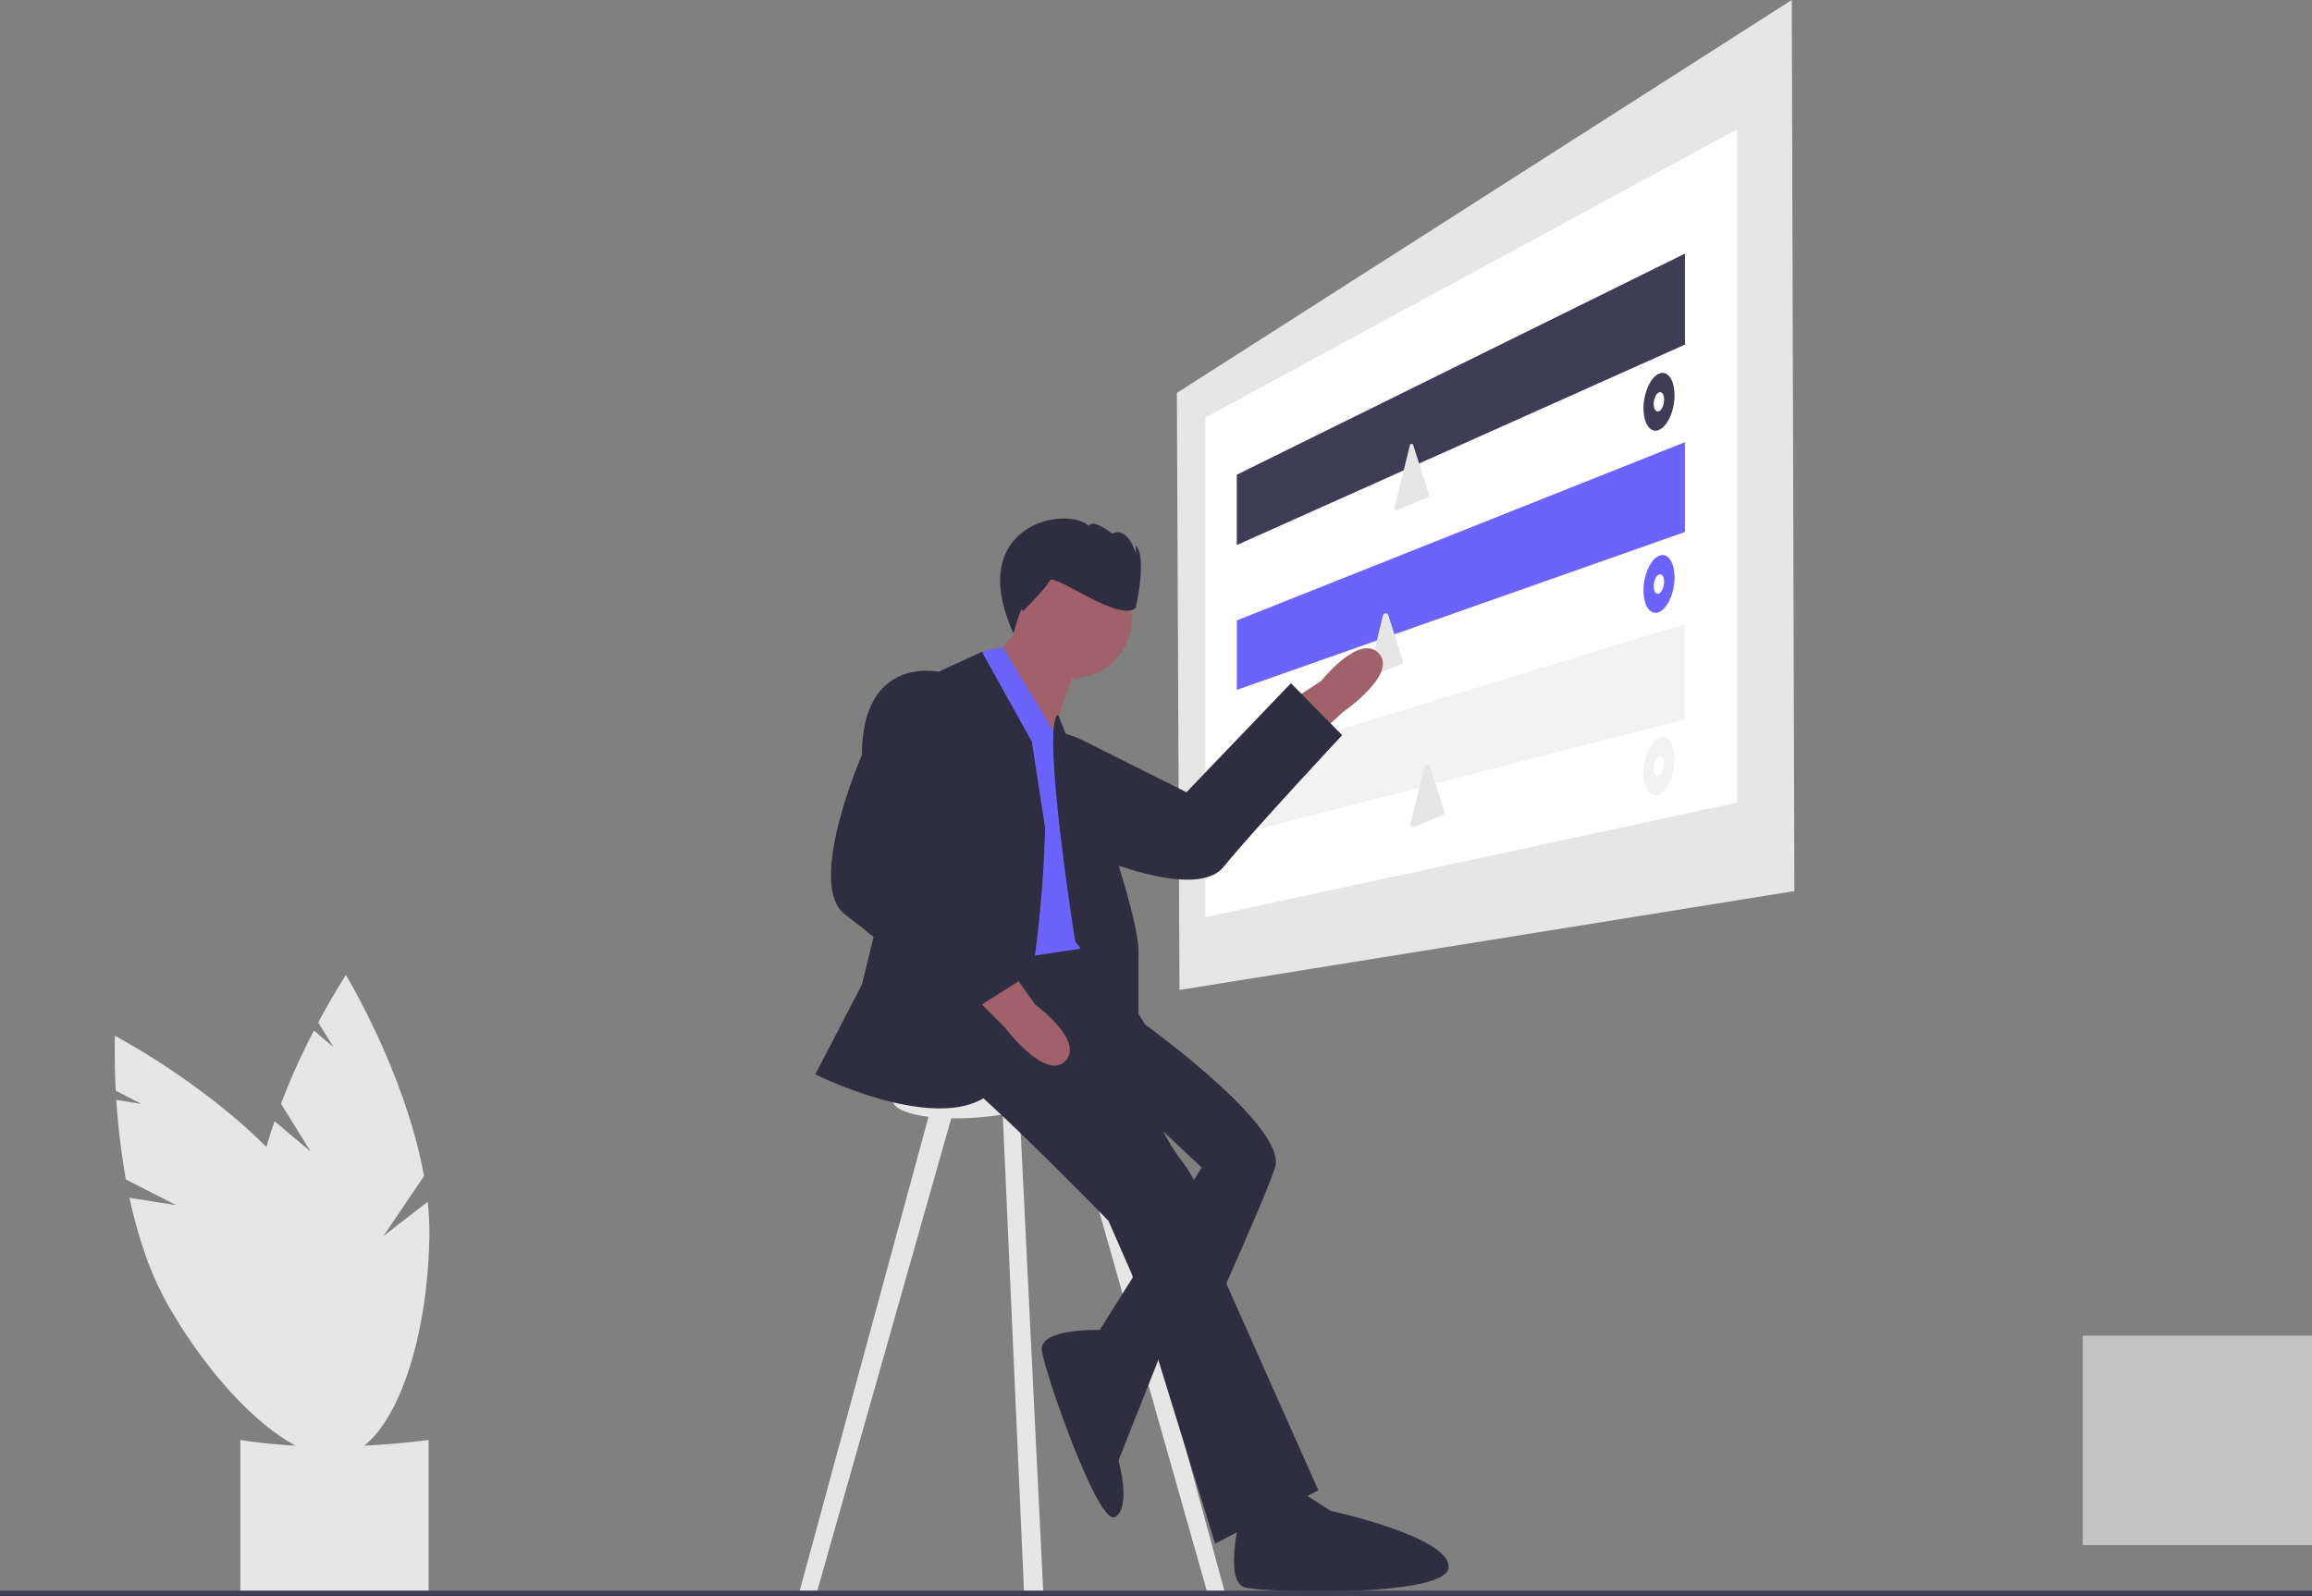 <svg width="585" height="404" viewBox="0 0 585 404" fill="none" xmlns="http://www.w3.org/2000/svg">
<rect x="0" y="0" width="585" height="404" fill="#808080" stroke="none"/>
<g clip-path="url(#clip0)">
<path d="M78.608 291.422L71.085 279.279C73.516 272.972 76.301 266.806 79.426 260.812L84.365 264.964L80.514 258.747C84.452 251.373 87.528 246.74 87.528 246.74C87.528 246.74 102.606 271.565 107.286 297.623L97.012 312.804L108.222 304.126C108.553 307.158 108.694 310.207 108.643 313.255C108.024 343.992 97.472 368.708 85.076 368.458C72.679 368.209 63.132 343.09 63.751 312.353C63.943 302.824 66.302 292.898 69.465 283.736L78.608 291.422Z" fill="#E6E6E6"/>
<path d="M44.567 304.978L31.843 298.467C30.66 291.813 29.854 285.097 29.428 278.352L35.804 279.355L29.29 276.022C28.846 267.676 29.081 262.121 29.081 262.121C29.081 262.121 54.835 275.588 72.325 295.478L71.386 313.779L76.491 300.562C78.344 302.986 80.042 305.523 81.576 308.159C96.951 334.791 100.707 361.397 89.966 367.585C79.225 373.772 58.054 357.199 42.679 330.567C37.913 322.31 34.796 312.595 32.762 303.119L44.567 304.978Z" fill="#E6E6E6"/>
<path d="M108.453 403.273C93.792 404.209 77.818 403.218 60.824 403.273V364.406C75.798 366.735 91.767 366.496 108.453 364.406V403.273Z" fill="#E6E6E6"/>
<path d="M454.029 225.501L298.442 250.526L297.782 99.432L453.37 0L454.029 225.501Z" fill="#E6E6E6"/>
<path d="M439.525 203.11L305.034 232.086V105.643L439.525 32.726V203.11Z" fill="white"/>
<path d="M426.34 87.204L312.945 137.929V120.131L426.34 64.173V87.204Z" fill="#3F3D56"/>
<path d="M426.34 134.62L312.945 174.572V157.011L426.34 111.896V134.62Z" fill="#6C63FF"/>
<path d="M356.755 112.617C356.778 112.528 356.828 112.447 356.9 112.389C356.972 112.331 357.061 112.298 357.154 112.295C357.247 112.292 357.338 112.319 357.413 112.372C357.489 112.426 357.545 112.502 357.573 112.591L359.409 118.371L361.609 125.295C361.641 125.396 361.634 125.506 361.589 125.602C361.544 125.699 361.465 125.775 361.367 125.815L357.116 127.585L353.381 129.14C353.308 129.17 353.229 129.179 353.151 129.167C353.073 129.155 353 129.121 352.941 129.07C352.881 129.019 352.837 128.952 352.813 128.877C352.789 128.803 352.786 128.723 352.805 128.646L354.848 120.356L356.755 112.617Z" fill="#E6E6E6"/>
<path d="M349.936 155.716C349.972 155.567 350.056 155.435 350.175 155.339C350.294 155.243 350.441 155.188 350.594 155.183C350.746 155.178 350.897 155.223 351.021 155.311C351.146 155.399 351.239 155.526 351.285 155.671L352.824 160.516L354.947 167.2C355 167.367 354.989 167.548 354.915 167.707C354.841 167.866 354.71 167.991 354.548 168.058L350.532 169.73L347.301 171.075C347.182 171.125 347.05 171.141 346.922 171.12C346.794 171.1 346.674 171.045 346.575 170.96C346.477 170.876 346.404 170.766 346.364 170.642C346.324 170.519 346.32 170.387 346.351 170.261L348.263 162.502L349.936 155.716Z" fill="#E6E6E6"/>
<path d="M426.34 182.036L312.945 211.215V192.573L426.34 157.914V182.036Z" fill="#F2F2F2"/>
<path d="M423.703 100.015C423.703 103.982 421.924 107.925 419.747 108.816C417.589 109.7 415.854 107.246 415.854 103.342C415.854 99.439 417.589 95.514 419.747 94.568C421.924 93.614 423.703 96.049 423.703 100.015Z" fill="#3F3D56"/>
<path d="M421.065 101.133C421.065 102.455 420.474 103.775 419.747 104.08C419.022 104.383 418.435 103.563 418.435 102.248C418.435 100.933 419.022 99.616 419.747 99.305C420.474 98.993 421.065 99.811 421.065 101.133Z" fill="white"/>
<path d="M423.703 146.114C423.703 150.081 421.924 154.024 419.747 154.915C417.589 155.799 415.854 153.345 415.854 149.441C415.854 145.538 417.589 141.613 419.747 140.667C421.924 139.713 423.703 142.148 423.703 146.114Z" fill="#6C63FF"/>
<path d="M421.065 147.232C421.065 148.554 420.474 149.874 419.747 150.179C419.022 150.482 418.435 149.662 418.435 148.347C418.435 147.032 419.022 145.715 419.747 145.404C420.474 145.092 421.065 145.91 421.065 147.232Z" fill="white"/>
<path d="M423.703 192.213C423.703 196.18 421.924 200.123 419.747 201.014C417.589 201.898 415.854 199.444 415.854 195.54C415.854 191.637 417.589 187.712 419.747 186.766C421.924 185.812 423.703 188.247 423.703 192.213Z" fill="#F2F2F2"/>
<path d="M421.065 193.331C421.065 194.653 420.474 195.973 419.747 196.278C419.022 196.581 418.435 195.761 418.435 194.446C418.435 193.131 419.022 191.814 419.747 191.503C420.474 191.191 421.065 192.009 421.065 193.331Z" fill="white"/>
<path d="M360.476 193.914C360.513 193.766 360.597 193.633 360.716 193.537C360.834 193.441 360.981 193.386 361.134 193.381C361.287 193.376 361.437 193.421 361.562 193.509C361.687 193.598 361.779 193.724 361.826 193.87L363.365 198.715L365.488 205.398C365.541 205.565 365.529 205.746 365.455 205.905C365.382 206.064 365.251 206.189 365.089 206.257L361.072 207.929L357.842 209.273C357.722 209.323 357.591 209.339 357.463 209.318C357.334 209.298 357.214 209.243 357.116 209.158C357.017 209.074 356.944 208.964 356.904 208.841C356.865 208.717 356.86 208.585 356.891 208.459L358.804 200.7L360.476 193.914Z" fill="#E6E6E6"/>
<path d="M333.712 185.811L339.846 180.159C339.846 180.159 353.732 170.605 348.882 165.353C344.032 160.1 334.256 172.348 334.256 172.348L328.19 176.318L333.712 185.811Z" fill="#A0616A"/>
<path d="M252.611 188.441L249.038 193.354C249.038 193.354 244.044 212.537 269.314 213.555C269.314 213.555 301.587 229.184 309.576 219.392C317.565 209.601 339.608 186.049 339.608 186.049L326.641 172.884L300.216 200.474L274.579 187.641C274.579 187.641 261.374 180.366 252.611 188.441Z" fill="#2F2E41"/>
<path d="M235.794 279.47L202.336 402.607L206.55 403.449L241.695 279.47H235.794Z" fill="#E6E6E6"/>
<path d="M276.356 279.47L309.814 402.607L305.599 403.449L270.454 279.47H276.356Z" fill="#E6E6E6"/>
<path d="M253.497 276.944L259.108 402.813L263.98 403.03L257.712 275.259L253.497 276.944Z" fill="#E6E6E6"/>
<path d="M269.093 274.952C269.093 278.145 260.344 281.572 248.86 282.673C236.536 283.855 225.861 281.937 225.861 278.308C225.861 274.678 236.536 271.103 248.86 270.372C260.344 269.691 269.093 271.76 269.093 274.952Z" fill="#E6E6E6"/>
<path d="M281.316 253.365L289.747 259.259C289.747 259.259 325.996 285.365 322.624 295.47C319.252 305.575 300.706 345.996 300.706 345.996L277.101 338.417L304.078 295.47L289.747 281.996L282.159 263.47L281.316 253.365Z" fill="#2F2E41"/>
<path d="M248.439 238.207C248.439 238.207 231.579 264.312 241.695 271.891C251.811 279.47 280.473 308.944 280.473 308.944L286.374 322.417L307.45 390.628L333.583 377.154L309.979 324.101C309.979 324.101 307.45 304.733 299.02 293.786C290.59 282.838 287.218 266.838 287.218 266.838L289.747 259.259L274.652 235.133L248.439 238.207Z" fill="#2F2E41"/>
<path d="M294.284 341.171L279.132 336.564C279.132 336.564 262.77 335.891 263.613 341.786C264.456 347.68 277.944 386.417 282.159 383.891C286.374 381.365 283.002 369.575 283.002 369.575L294.284 341.171Z" fill="#2F2E41"/>
<path d="M260.662 156.102L252.233 165.365L265.72 187.26L271.622 170.417L260.662 156.102Z" fill="#A0616A"/>
<path d="M268.671 188.523L253.698 163.754L248.439 164.944V173.365L246.753 244.102L274.572 239.891C274.572 239.891 276.258 194.417 268.671 188.523Z" fill="#6C63FF"/>
<path d="M261.084 187.681L248.439 164.944L237.48 169.996L218.09 249.154L206.288 271.891C206.288 271.891 245.067 291.259 254.34 271.891C263.613 252.523 264.456 209.575 264.456 209.575L261.084 187.681Z" fill="#2F2E41"/>
<path d="M242.538 173.365L237.48 169.996C237.48 169.996 218.09 165.786 218.09 191.049C218.09 191.049 203.759 223.891 213.875 231.47C223.992 239.049 248.439 260.102 248.439 260.102L261.084 246.628L232.422 221.365L244.224 195.259C244.224 195.259 250.968 181.786 242.538 173.365Z" fill="#2F2E41"/>
<path d="M248.439 254.207L254.34 260.101C254.34 260.101 264.456 273.575 269.514 268.523C274.572 263.47 261.927 254.207 261.927 254.207L257.712 248.312L248.439 254.207Z" fill="#A0616A"/>
<path d="M267.694 180.88L282.159 216.312C282.159 216.312 288.061 233.996 288.061 240.733V259.259L272.043 238.207C272.043 238.207 263.344 183.344 267.694 180.88Z" fill="#2F2E41"/>
<path d="M313.751 383.912C313.751 383.912 309.575 400.337 315.056 401.728C320.537 403.118 366.526 404.295 366.555 396.531C366.584 388.767 336.708 382.353 336.708 382.353L325.67 375.279L313.751 383.912Z" fill="#2F2E41"/>
<path d="M271.2 171.681C279.581 171.681 286.375 164.894 286.375 156.523C286.375 148.151 279.581 141.365 271.2 141.365C262.82 141.365 256.026 148.151 256.026 156.523C256.026 164.894 262.82 171.681 271.2 171.681Z" fill="#A0616A"/>
<path d="M287.381 153.801C287.381 153.801 290.345 140.971 287.381 138.01V139.984C287.381 139.984 285.405 133.075 281.453 135.049C281.453 135.049 276.513 131.101 275.525 133.075C269.712 127.825 243.935 132.747 256.448 160.312C256.448 160.312 258.729 151.827 258.729 154.788C258.729 154.788 264.657 148.866 265.645 146.892C266.633 144.919 283.429 157.749 287.381 153.801Z" fill="#2F2E41"/>
<path d="M585 402.525H0V404H585V402.525Z" fill="#3F3D56"/>
<rect x="527" y="338" width="224" height="53" fill="#C4C4C4"/>
</g>
<defs>
<clipPath id="clip0">
<rect width="585" height="404" fill="white"/>
</clipPath>
</defs>
</svg>
